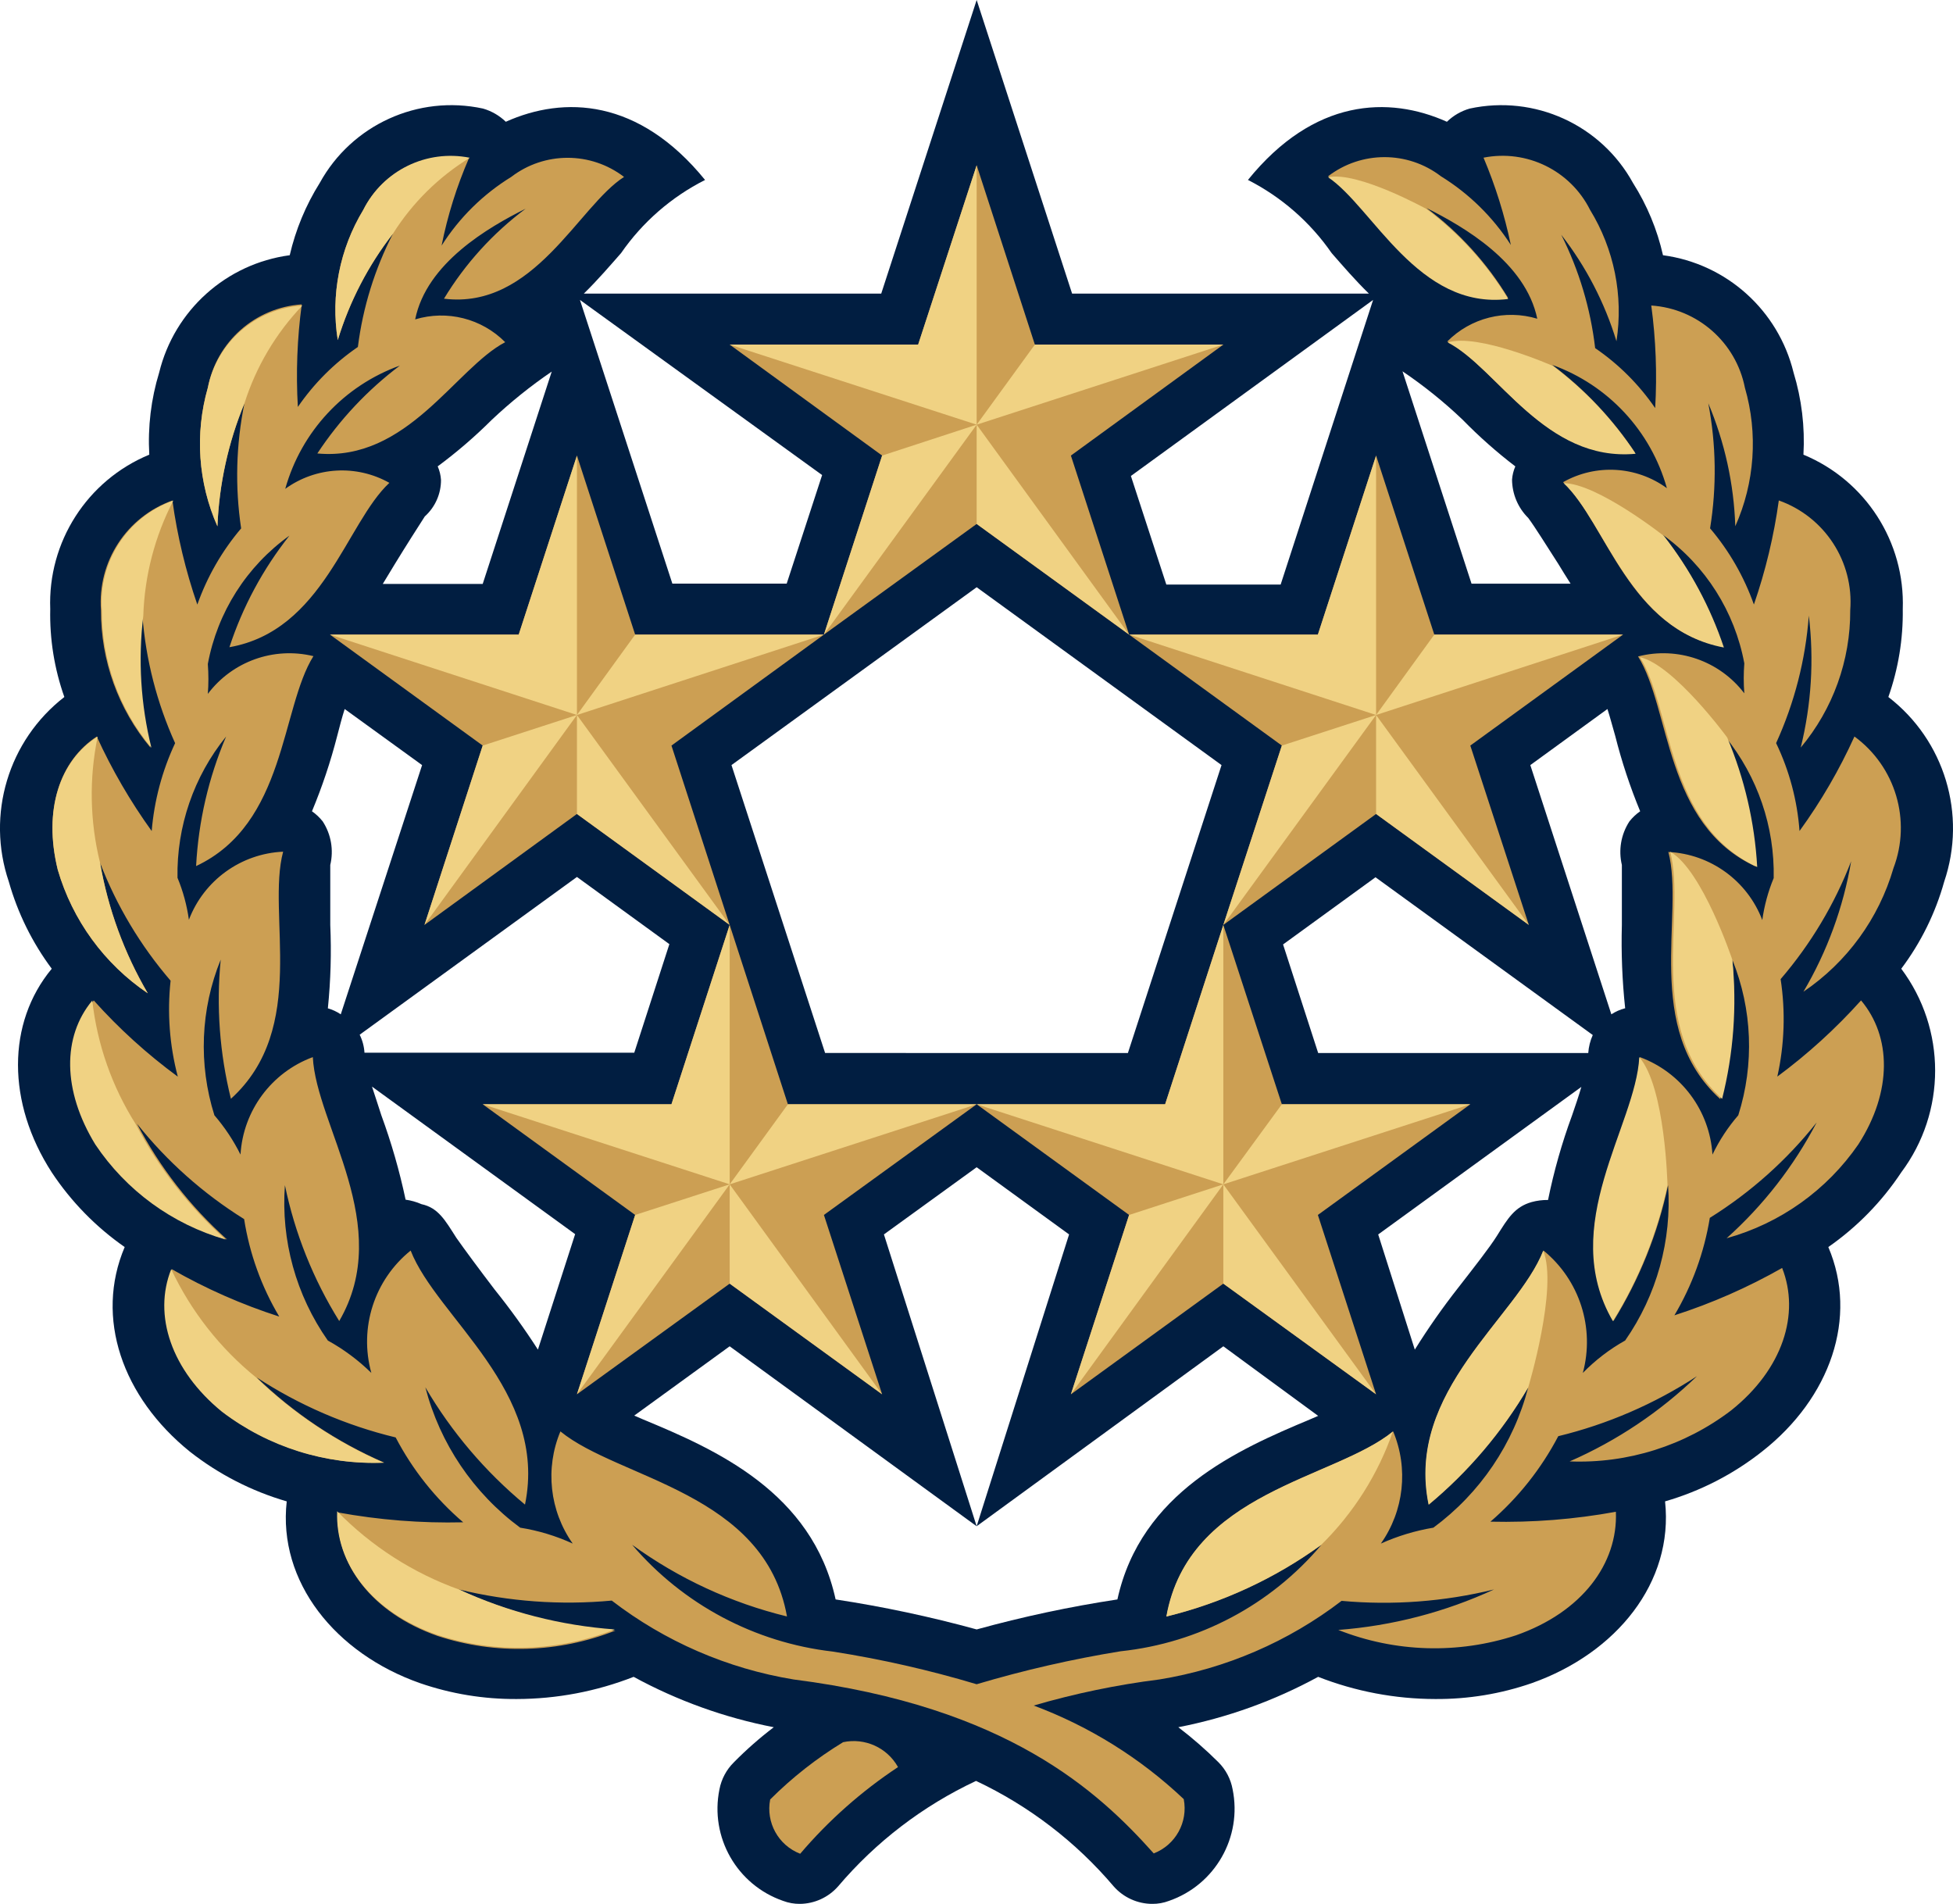 <?xml version="1.0" encoding="UTF-8" standalone="no"?>
<svg
   width="106.53"
   height="103.837"
   viewBox="0 0 106.53 103.837"
   version="1.1"
   id="svg123"
   sodipodi:docname="SMALLLogos_USFL_Generals.svg"
   inkscape:version="1.1.1 (3bf5ae0d25, 2021-09-20)"
   xmlns:inkscape="http://www.inkscape.org/namespaces/inkscape"
   xmlns:sodipodi="http://sodipodi.sourceforge.net/DTD/sodipodi-0.dtd"
   xmlns="http://www.w3.org/2000/svg"
   xmlns:svg="http://www.w3.org/2000/svg"
   xmlns:rdf="http://www.w3.org/1999/02/22-rdf-syntax-ns#"
   xmlns:cc="http://creativecommons.org/ns#"
   xmlns:dc="http://purl.org/dc/elements/1.1/">
  <defs
     id="defs127" />
  <sodipodi:namedview
     id="namedview125"
     pagecolor="#ffffff"
     bordercolor="#666666"
     borderopacity="1.0"
     inkscape:pageshadow="2"
     inkscape:pageopacity="0.0"
     inkscape:pagecheckerboard="0"
     showgrid="false"
     inkscape:zoom="4.3823529"
     inkscape:cx="52.369128"
     inkscape:cy="84.771812"
     inkscape:window-width="1920"
     inkscape:window-height="1017"
     inkscape:window-x="-8"
     inkscape:window-y="-8"
     inkscape:window-maximized="1"
     inkscape:current-layer="svg123" />
  <title
     id="title2">BAAA0853-F465-4AE7-BD43-2B42F91BB2F5@0.5x</title>
  <g
     id="Final-Designs"
     stroke="none"
     stroke-width="1"
     fill="none"
     fill-rule="evenodd"
     transform="translate(-47.594,-0.25)">
    <g
       id="Assets"
       transform="translate(-1047,-8056)"
       fill-rule="nonzero">
      <g
         id="Team-Logos"
         transform="translate(139.5,7908)">
        <g
           id="Group"
           transform="translate(907.5,133)">
          <g
             id="Generals"
             transform="translate(0,15.25)">
            <path
               d="m 150.598,38.015 c 0.543,-1.539 0.809,-3.161 0.786,-4.793 0.129,-3.663 -2.03,-7.02 -5.418,-8.424 0.086,-1.514 -0.097,-3.032 -0.54,-4.482 -0.831,-3.393 -3.656,-5.931 -7.121,-6.396 -0.315,-1.398 -0.869,-2.732 -1.637,-3.942 -1.743,-3.172 -5.365,-4.822 -8.905,-4.057 -0.468,0.134 -0.895,0.381 -1.244,0.72 -3.176,-1.423 -7.252,-1.276 -10.853,3.173 1.83,0.932 3.399,2.303 4.567,3.991 0.589,0.671 1.26,1.456 2.03,2.208 h -16.189 L 100.868,0 95.662,16.014 H 79.44 c 0.769,-0.752 1.44,-1.538 2.03,-2.208 1.171,-1.691 2.746,-3.063 4.583,-3.991 C 82.436,5.365 78.36,5.218 75.184,6.641 74.835,6.303 74.408,6.056 73.94,5.921 70.401,5.156 66.779,6.806 65.035,9.978 c -0.761,1.214 -1.314,2.546 -1.637,3.942 -3.464,0.465 -6.29,3.003 -7.121,6.396 -0.444,1.45 -0.626,2.968 -0.54,4.482 -3.388,1.401 -5.544,4.763 -5.402,8.424 -0.037,1.631 0.224,3.255 0.769,4.793 -3.057,2.369 -4.273,6.416 -3.028,10.076 0.485,1.711 1.278,3.318 2.341,4.744 -2.455,2.961 -2.455,7.312 0,11.107 1.057,1.596 2.407,2.978 3.978,4.073 -1.637,3.86 -0.131,8.179 3.552,11.156 1.572,1.235 3.367,2.157 5.287,2.715 -0.491,4.384 2.652,8.293 7.268,9.913 1.695,0.585 3.477,0.878 5.271,0.867 2.185,-0.003 4.35,-0.413 6.384,-1.21 2.392,1.303 4.97,2.23 7.644,2.748 -0.771,0.585 -1.498,1.225 -2.177,1.914 -0.405,0.4 -0.679,0.913 -0.786,1.472 -0.533,2.611 0.951,5.212 3.47,6.085 0.293,0.111 0.604,0.166 0.917,0.164 0.796,-0.008 1.551,-0.353 2.079,-0.949 2.067,-2.437 4.635,-4.401 7.53,-5.758 2.887,1.361 5.449,3.324 7.513,5.758 0.531,0.6 1.294,0.945 2.095,0.949 0.313,0.003 0.624,-0.053 0.917,-0.164 2.519,-0.873 4.003,-3.474 3.47,-6.085 -0.101,-0.557 -0.37,-1.071 -0.769,-1.472 -0.688,-0.685 -1.421,-1.325 -2.193,-1.914 2.669,-0.52 5.242,-1.446 7.628,-2.748 2.034,0.796 4.199,1.206 6.384,1.21 1.794,0.013 3.576,-0.28 5.271,-0.867 4.616,-1.636 7.743,-5.496 7.268,-9.913 1.922,-0.555 3.717,-1.477 5.287,-2.715 3.732,-2.928 5.255,-7.312 3.618,-11.156 1.571,-1.095 2.921,-2.477 3.978,-4.073 2.464,-3.293 2.464,-7.814 0,-11.107 1.069,-1.422 1.863,-3.031 2.341,-4.744 1.246,-3.664 0.022,-7.714 -3.045,-10.076 z M 130.251,25.436 c -0.1,0.228 -0.161,0.471 -0.18,0.72 0.006,0.787 0.324,1.54 0.884,2.094 0.377,0.507 1.015,1.538 1.637,2.503 0.213,0.344 0.426,0.703 0.671,1.08 h -5.402 l -3.765,-11.581 c 1.163,0.785 2.258,1.666 3.274,2.634 0.898,0.919 1.86,1.772 2.881,2.552 z m -7.759,-9.078 -5.042,15.523 h -6.237 l -1.932,-5.921 z m -21.624,15.67 13.357,9.7 -5.107,15.703 H 92.601 L 87.494,41.728 Z m -8.43,-6.118 -1.932,5.921 H 84.269 L 79.228,16.357 Z M 71.469,25.436 c 1.043,-0.772 2.027,-1.62 2.946,-2.535 1.02,-0.963 2.114,-1.844 3.274,-2.634 l -3.765,11.581 h -5.451 l 0.655,-1.08 c 0.589,-0.965 1.31,-2.094 1.637,-2.601 0.566,-0.509 0.888,-1.235 0.884,-1.996 -0.017,-0.254 -0.078,-0.503 -0.18,-0.736 z m -5.991,29.558 c 0.154,-1.511 0.198,-3.03 0.131,-4.547 0,-1.243 0,-2.584 0,-3.271 0.194,-0.813 0.046,-1.67 -0.409,-2.372 -0.168,-0.214 -0.366,-0.401 -0.589,-0.556 0.556,-1.334 1.016,-2.706 1.375,-4.106 0.131,-0.507 0.262,-1.014 0.409,-1.472 l 4.223,3.059 -4.436,13.593 c -0.216,-0.145 -0.453,-0.256 -0.704,-0.327 z m 4.24,10.436 C 69.386,63.862 68.943,62.321 68.391,60.817 68.227,60.293 68.047,59.77 67.884,59.263 l 11.082,8.048 -2.03,6.298 c -0.727,-1.131 -1.514,-2.223 -2.357,-3.271 -0.835,-1.096 -1.637,-2.176 -2.095,-2.83 -0.606,-0.949 -0.982,-1.636 -1.899,-1.832 -0.276,-0.121 -0.568,-0.204 -0.868,-0.245 z m -2.243,-8.015 c -0.021,-0.341 -0.11,-0.675 -0.262,-0.981 l 11.851,-8.604 5.042,3.664 -1.915,5.921 z m 51.563,20.005 c -3.912,1.636 -9.216,3.975 -10.493,9.814 -2.589,0.393 -5.153,0.94 -7.677,1.636 -2.53,-0.695 -5.099,-1.241 -7.694,-1.636 -1.277,-5.856 -6.548,-8.179 -10.493,-9.814 l -0.491,-0.213 5.205,-3.779 13.472,9.814 -5.058,-15.916 5.058,-3.664 5.042,3.664 -5.042,15.916 13.456,-9.814 5.173,3.795 z m 5.729,-3.811 -1.997,-6.281 11.082,-8.048 c -0.147,0.507 -0.327,1.031 -0.507,1.554 -0.554,1.502 -0.992,3.044 -1.31,4.613 -0.304,-0.004 -0.607,0.035 -0.9,0.115 -0.917,0.262 -1.293,0.883 -1.882,1.832 -0.409,0.654 -1.26,1.734 -2.112,2.83 -0.852,1.085 -1.644,2.215 -2.374,3.386 z m 9.461,-16.177 h -14.732 l -1.915,-5.921 5.042,-3.664 11.851,8.604 c -0.139,0.31 -0.222,0.642 -0.246,0.981 z m 1.997,-2.437 c -0.262,0.068 -0.511,0.179 -0.737,0.327 l -4.42,-13.593 4.207,-3.059 c 0.147,0.458 0.278,0.965 0.426,1.472 0.353,1.399 0.807,2.772 1.359,4.106 -0.223,0.155 -0.422,0.343 -0.589,0.556 -0.455,0.702 -0.603,1.559 -0.409,2.372 0,0.687 0,2.028 0,3.271 -0.042,1.518 0.018,3.037 0.18,4.547 z"
               id="path32"
               fill="#011e41" />
            <path
               d="m 58.93,37.851 c 0.042,-0.544 0.042,-1.091 0,-1.636 0.522,-2.821 2.118,-5.331 4.452,-7.001 -1.443,1.819 -2.551,3.879 -3.274,6.085 5.124,-0.9 6.368,-6.772 8.725,-8.964 -1.795,-1.009 -4.013,-0.881 -5.68,0.327 0.873,-3.12 3.203,-5.625 6.253,-6.723 -1.763,1.329 -3.286,2.95 -4.502,4.793 4.911,0.458 7.53,-4.646 10.247,-6.069 -1.28,-1.291 -3.17,-1.77 -4.911,-1.243 0.622,-3.075 3.994,-5.022 6.024,-6.036 -1.786,1.335 -3.298,3.001 -4.452,4.907 4.911,0.605 7.333,-5.054 9.822,-6.641 -1.816,-1.391 -4.339,-1.391 -6.155,0 -1.534,0.944 -2.833,2.225 -3.798,3.746 0.326,-1.635 0.826,-3.231 1.49,-4.76 -2.334,-0.454 -4.686,0.694 -5.762,2.813 -1.289,2.128 -1.782,4.643 -1.391,7.099 0.641,-2.103 1.661,-4.071 3.012,-5.807 -0.995,1.933 -1.643,4.026 -1.915,6.183 -1.284,0.879 -2.394,1.988 -3.274,3.271 -0.108,-1.867 -0.037,-3.741 0.213,-5.594 -2.545,0.172 -4.652,2.042 -5.124,4.547 -0.716,2.503 -0.53,5.177 0.524,7.557 0.093,-2.305 0.592,-4.575 1.473,-6.707 -0.458,2.246 -0.519,4.554 -0.18,6.821 -1.042,1.228 -1.852,2.636 -2.39,4.155 -0.637,-1.843 -1.092,-3.744 -1.359,-5.676 -2.5,0.891 -4.094,3.342 -3.896,5.987 -0.014,2.738 0.943,5.392 2.701,7.492 -0.582,-2.353 -0.732,-4.791 -0.442,-7.197 0.187,2.403 0.791,4.755 1.784,6.952 -0.707,1.509 -1.139,3.132 -1.277,4.793 -1.164,-1.616 -2.167,-3.342 -2.996,-5.153 -2.013,1.309 -2.93,3.991 -2.128,7.263 0.801,2.75 2.538,5.134 4.911,6.739 -1.287,-2.197 -2.168,-4.607 -2.603,-7.115 0.905,2.347 2.206,4.521 3.847,6.428 -0.19,1.754 -0.057,3.528 0.393,5.234 -1.668,-1.223 -3.204,-2.615 -4.583,-4.155 -1.637,1.963 -1.637,4.907 0.164,7.852 1.682,2.512 4.198,4.349 7.104,5.185 -2.003,-1.793 -3.666,-3.932 -4.911,-6.314 1.637,2.054 3.614,3.813 5.844,5.202 0.293,1.878 0.943,3.683 1.915,5.316 -2.038,-0.655 -4.003,-1.521 -5.86,-2.584 -0.999,2.503 0,5.512 2.766,7.77 2.527,1.925 5.648,2.908 8.823,2.781 -2.579,-1.12 -4.935,-2.693 -6.957,-4.646 2.321,1.514 4.884,2.621 7.579,3.271 0.921,1.764 2.171,3.335 3.683,4.629 -2.293,0.054 -4.586,-0.127 -6.842,-0.54 -0.115,2.83 1.866,5.48 5.451,6.739 3.166,1.035 6.594,0.93 9.691,-0.294 -2.954,-0.229 -5.843,-0.989 -8.528,-2.241 2.725,0.661 5.54,0.865 8.332,0.605 2.9,2.231 6.308,3.709 9.92,4.302 11.671,1.489 16.631,6.118 19.643,9.487 1.192,-0.46 1.881,-1.708 1.637,-2.961 -2.359,-2.232 -5.142,-3.967 -8.185,-5.104 2.245,-0.655 4.538,-1.131 6.859,-1.423 3.615,-0.587 7.029,-2.059 9.936,-4.286 2.787,0.254 5.597,0.044 8.316,-0.622 -2.677,1.237 -5.554,1.985 -8.496,2.208 3.097,1.225 6.525,1.329 9.691,0.294 3.601,-1.26 5.566,-3.909 5.451,-6.739 -2.256,0.413 -4.549,0.593 -6.842,0.54 1.515,-1.308 2.77,-2.89 3.699,-4.662 2.689,-0.653 5.246,-1.76 7.563,-3.271 -2.019,1.948 -4.369,3.521 -6.941,4.646 3.17,0.125 6.284,-0.858 8.807,-2.781 2.832,-2.257 3.765,-5.267 2.783,-7.77 -1.865,1.06 -3.834,1.926 -5.877,2.584 0.97,-1.636 1.626,-3.439 1.932,-5.316 2.226,-1.388 4.197,-3.147 5.827,-5.202 -1.245,2.382 -2.908,4.521 -4.911,6.314 2.923,-0.81 5.467,-2.623 7.186,-5.12 1.866,-2.895 1.801,-5.889 0.147,-7.852 -1.378,1.536 -2.908,2.928 -4.567,4.155 0.39,-1.745 0.451,-3.548 0.18,-5.316 1.64,-1.908 2.941,-4.082 3.847,-6.428 -0.426,2.511 -1.308,4.922 -2.603,7.115 2.373,-1.606 4.11,-3.99 4.911,-6.739 0.987,-2.599 0.116,-5.538 -2.128,-7.181 -0.822,1.814 -1.825,3.541 -2.996,5.153 -0.122,-1.663 -0.555,-3.289 -1.277,-4.793 1.001,-2.194 1.605,-4.547 1.784,-6.952 0.29,2.406 0.14,4.845 -0.442,7.197 1.758,-2.1 2.715,-4.754 2.701,-7.492 0.204,-2.646 -1.393,-5.1 -3.896,-5.987 -0.267,1.932 -0.722,3.833 -1.359,5.676 -0.538,-1.518 -1.347,-2.926 -2.39,-4.155 0.366,-2.262 0.333,-4.571 -0.098,-6.821 0.897,2.127 1.397,4.4 1.473,6.707 1.062,-2.378 1.248,-5.055 0.524,-7.557 -0.491,-2.477 -2.586,-4.315 -5.107,-4.482 0.25,1.854 0.321,3.727 0.213,5.594 -0.879,-1.283 -1.99,-2.393 -3.274,-3.271 -0.251,-2.153 -0.877,-4.246 -1.85,-6.183 1.351,1.735 2.371,3.704 3.012,5.807 0.385,-2.483 -0.126,-5.022 -1.44,-7.165 -1.075,-2.148 -3.454,-3.313 -5.811,-2.846 0.649,1.535 1.148,3.129 1.49,4.76 -0.975,-1.518 -2.278,-2.798 -3.814,-3.746 -1.816,-1.391 -4.339,-1.391 -6.155,0 2.439,1.636 4.911,7.246 9.822,6.641 -1.155,-1.906 -2.667,-3.573 -4.452,-4.907 2.03,1.014 5.402,2.961 6.04,6.036 -1.741,-0.526 -3.631,-0.048 -4.911,1.243 2.701,1.423 5.304,6.543 10.247,6.069 -1.221,-1.844 -2.749,-3.465 -4.518,-4.793 3.05,1.098 5.38,3.603 6.253,6.723 -1.66,-1.21 -3.875,-1.338 -5.664,-0.327 2.341,2.192 3.585,8.064 8.725,8.964 -0.737,-2.2 -1.844,-4.258 -3.274,-6.085 2.325,1.677 3.913,4.184 4.436,7.001 -0.042,0.544 -0.042,1.091 0,1.636 -1.351,-1.774 -3.634,-2.566 -5.795,-2.012 1.784,2.863 1.44,9.16 6.4,11.45 -0.137,-2.432 -0.69,-4.822 -1.637,-7.066 1.758,2.178 2.692,4.906 2.635,7.704 -0.304,0.734 -0.513,1.503 -0.622,2.29 -0.817,-2.145 -2.829,-3.603 -5.124,-3.713 0.9,3.419 -1.424,9.618 2.832,13.478 0.659,-2.478 0.881,-5.052 0.655,-7.606 1.095,2.705 1.211,5.708 0.327,8.489 -0.562,0.649 -1.035,1.369 -1.408,2.143 -0.15,-2.4 -1.704,-4.485 -3.961,-5.316 -0.18,3.713 -4.469,9.193 -1.44,14.395 1.413,-2.28 2.421,-4.787 2.979,-7.41 0.21,3.009 -0.616,5.998 -2.341,8.473 -0.85,0.475 -1.627,1.07 -2.308,1.767 0.664,-2.453 -0.176,-5.066 -2.144,-6.674 -1.424,3.648 -7.53,7.655 -6.253,13.855 2.164,-1.801 3.998,-3.966 5.418,-6.396 -0.795,3.069 -2.621,5.772 -5.173,7.655 -0.988,0.165 -1.951,0.456 -2.865,0.867 1.261,-1.788 1.515,-4.099 0.671,-6.118 -3.176,2.601 -11.147,3.271 -12.359,10.093 3.043,-0.742 5.912,-2.07 8.447,-3.909 -2.763,3.276 -6.687,5.357 -10.951,5.807 -2.655,0.431 -5.279,1.032 -7.857,1.799 -2.576,-0.772 -5.201,-1.368 -7.857,-1.783 -4.25,-0.49 -8.157,-2.571 -10.935,-5.823 2.534,1.84 5.403,3.168 8.447,3.909 -1.211,-6.772 -9.183,-7.492 -12.359,-10.093 -0.844,2.019 -0.59,4.329 0.671,6.118 -0.911,-0.418 -1.875,-0.71 -2.865,-0.867 -2.552,-1.884 -4.378,-4.586 -5.173,-7.655 1.425,2.432 3.265,4.596 5.435,6.396 1.277,-6.199 -4.813,-10.207 -6.237,-13.855 -1.983,1.598 -2.826,4.221 -2.144,6.674 -0.708,-0.693 -1.506,-1.288 -2.374,-1.767 -1.735,-2.47 -2.562,-5.464 -2.341,-8.473 0.542,2.625 1.546,5.134 2.963,7.41 3.028,-5.202 -1.26,-10.681 -1.44,-14.395 -2.254,0.833 -3.802,2.919 -3.945,5.316 -0.384,-0.77 -0.862,-1.49 -1.424,-2.143 -0.878,-2.783 -0.757,-5.786 0.344,-8.489 -0.248,2.543 -0.059,5.11 0.557,7.59 4.256,-3.86 1.932,-10.06 2.848,-13.478 -2.301,0.104 -4.32,1.562 -5.14,3.713 -0.109,-0.787 -0.318,-1.556 -0.622,-2.29 -0.05,-2.8 0.889,-5.528 2.652,-7.704 -0.956,2.241 -1.51,4.633 -1.637,7.066 4.911,-2.306 4.616,-8.604 6.4,-11.45 -2.16,-0.525 -4.426,0.286 -5.762,2.061 z"
               id="path34"
               fill="#cc9f53" />
            <path
               d="m 93.583,95.02 c -1.446,0.88 -2.781,1.928 -3.978,3.124 -0.245,1.253 0.445,2.501 1.637,2.961 1.548,-1.818 3.345,-3.409 5.336,-4.727 -0.592,-1.061 -1.807,-1.612 -2.996,-1.358 z"
               id="path36"
               fill="#cc9f53" />
            <path
               d="m 73.22,8.604 c -2.358,-0.473 -4.741,0.694 -5.811,2.846 -1.289,2.128 -1.782,4.643 -1.391,7.099 0.641,-2.103 1.661,-4.071 3.012,-5.807 1.061,-1.682 2.495,-3.098 4.191,-4.138 z"
               id="path38"
               fill="#f0d283" />
            <path
               d="m 64.086,16.668 c -2.538,0.151 -4.655,1.991 -5.156,4.482 -0.716,2.503 -0.53,5.177 0.524,7.557 0.093,-2.305 0.592,-4.575 1.473,-6.707 0.632,-1.995 1.713,-3.819 3.159,-5.333 z"
               id="path40"
               fill="#f0d283" />
            <path
               d="m 57.047,27.301 c -2.5,0.891 -4.094,3.342 -3.896,5.987 -0.014,2.738 0.943,5.392 2.701,7.492 -0.582,-2.353 -0.732,-4.791 -0.442,-7.197 0.071,-2.189 0.63,-4.335 1.637,-6.281 z"
               id="path42"
               fill="#f0d283" />
            <path
               d="m 52.922,40.174 c -2.063,1.309 -2.979,3.991 -2.177,7.263 0.801,2.75 2.538,5.134 4.911,6.739 -1.287,-2.197 -2.168,-4.607 -2.603,-7.115 -0.559,-2.257 -0.604,-4.61 -0.131,-6.886 z"
               id="path44"
               fill="#f0d283" />
            <path
               d="m 52.628,54.568 c -1.637,1.963 -1.637,4.907 0.164,7.852 1.682,2.512 4.198,4.349 7.104,5.185 -2.003,-1.793 -3.666,-3.932 -4.911,-6.314 -1.283,-2.035 -2.089,-4.333 -2.357,-6.723 z"
               id="path46"
               fill="#f0d283" />
            <path
               d="m 56.933,69.225 c -0.999,2.503 0,5.512 2.766,7.77 2.527,1.925 5.648,2.908 8.823,2.781 C 65.944,78.655 63.587,77.082 61.565,75.13 59.597,73.534 58.013,71.516 56.933,69.225 Z"
               id="path48"
               fill="#f0d283" />
            <path
               d="m 65.985,82.425 c -0.115,2.83 1.866,5.48 5.451,6.739 3.166,1.035 6.594,0.93 9.691,-0.294 -2.939,-0.213 -5.816,-0.949 -8.496,-2.176 -2.51,-0.902 -4.783,-2.362 -6.646,-4.269 z"
               id="path50"
               fill="#f0d283" />
            <polygon
               id="polygon52"
               fill="#cc9f53"
               points="114.323,50.446 111.148,60.228 100.868,60.228 109.183,66.264 106.008,76.046 114.323,70.01 122.655,76.046 119.48,66.264 127.795,60.228 117.515,60.228 " />
            <polygon
               id="polygon54"
               fill="#f0d283"
               points="117.515,60.228 127.795,60.228 114.323,64.595 " />
            <polygon
               id="polygon56"
               fill="#f0d283"
               points="114.323,70.01 122.655,76.046 114.323,64.595 " />
            <polygon
               id="polygon58"
               fill="#f0d283"
               points="109.183,66.264 106.008,76.046 114.323,64.595 " />
            <polygon
               id="polygon60"
               fill="#f0d283"
               points="114.323,64.595 114.323,50.446 111.148,60.228 100.868,60.228 " />
            <polygon
               id="polygon62"
               fill="#cc9f53"
               points="122.655,24.847 119.48,34.612 109.183,34.612 117.515,40.664 114.323,50.446 122.655,44.394 130.987,50.446 127.795,40.664 136.127,34.612 125.831,34.612 " />
            <polygon
               id="polygon64"
               fill="#f0d283"
               points="125.831,34.612 136.127,34.612 122.655,38.996 " />
            <polygon
               id="polygon66"
               fill="#f0d283"
               points="122.655,44.394 130.987,50.446 122.655,38.996 " />
            <polygon
               id="polygon68"
               fill="#f0d283"
               points="117.515,40.664 114.323,50.446 122.655,38.996 " />
            <polygon
               id="polygon70"
               fill="#f0d283"
               points="122.655,38.996 122.655,24.847 119.48,34.612 109.183,34.612 " />
            <polygon
               id="polygon72"
               fill="#cc9f53"
               points="100.868,9.013 97.676,18.795 87.396,18.795 95.711,24.847 92.536,34.612 100.868,28.576 109.183,34.612 106.008,24.847 114.323,18.795 104.043,18.795 " />
            <polygon
               id="polygon74"
               fill="#f0d283"
               points="104.043,18.795 114.323,18.795 100.868,23.162 " />
            <polygon
               id="polygon76"
               fill="#f0d283"
               points="100.868,28.576 109.183,34.612 100.868,23.162 " />
            <polygon
               id="polygon78"
               fill="#f0d283"
               points="95.711,24.847 92.536,34.612 100.868,23.162 " />
            <polygon
               id="polygon80"
               fill="#f0d283"
               points="100.868,23.162 100.868,9.013 97.676,18.795 87.396,18.795 " />
            <polygon
               id="polygon82"
               fill="#cc9f53"
               points="79.064,24.847 75.888,34.612 65.592,34.612 73.924,40.664 70.748,50.446 79.064,44.394 87.396,50.446 84.22,40.664 92.536,34.612 82.24,34.612 " />
            <polygon
               id="polygon84"
               fill="#f0d283"
               points="82.24,34.612 92.536,34.612 79.064,38.996 " />
            <polygon
               id="polygon86"
               fill="#f0d283"
               points="79.064,44.394 87.396,50.446 79.064,38.996 " />
            <polygon
               id="polygon88"
               fill="#f0d283"
               points="73.924,40.664 70.748,50.446 79.064,38.996 " />
            <polygon
               id="polygon90"
               fill="#f0d283"
               points="79.064,38.996 79.064,24.847 75.888,34.612 65.592,34.612 " />
            <polygon
               id="polygon92"
               fill="#cc9f53"
               points="87.396,50.446 84.22,60.228 73.924,60.228 82.24,66.264 79.064,76.046 87.396,70.01 95.711,76.046 92.536,66.264 100.868,60.228 90.571,60.228 " />
            <polygon
               id="polygon94"
               fill="#f0d283"
               points="90.571,60.228 100.868,60.228 87.396,64.595 " />
            <polygon
               id="polygon96"
               fill="#f0d283"
               points="87.396,70.01 95.711,76.046 87.396,64.595 " />
            <polygon
               id="polygon98"
               fill="#f0d283"
               points="82.24,66.264 79.064,76.046 87.396,64.595 " />
            <polygon
               id="polygon100"
               fill="#f0d283"
               points="87.396,64.595 87.396,50.446 84.22,60.228 73.924,60.228 " />
            <path
               d="m 120.036,9.667 c 2.439,1.636 4.911,7.246 9.822,6.641 -1.155,-1.906 -2.667,-3.573 -4.452,-4.907 0,0 -3.749,-2.077 -5.369,-1.734 z"
               id="path102"
               fill="#f0d283" />
            <path
               d="m 123.572,78.074 c -3.176,2.601 -11.147,3.271 -12.359,10.093 3.043,-0.742 5.912,-2.07 8.447,-3.909 1.763,-1.733 3.102,-3.849 3.912,-6.183 z"
               id="path104"
               fill="#f0d283" />
            <path
               d="m 130.954,75.669 c 0,0 1.637,-5.431 0.818,-7.459 -1.424,3.648 -7.53,7.655 -6.253,13.855 2.17,-1.8 4.009,-3.964 5.435,-6.396 z"
               id="path106"
               fill="#f0d283" />
            <path
               d="m 135.571,72.054 c -3.028,-5.202 1.26,-10.681 1.44,-14.395 1.424,1.636 1.539,6.985 1.539,6.985 -0.558,2.623 -1.566,5.13 -2.979,7.41"
               id="path108"
               fill="#f0d283" />
            <path
               d="m 142.086,52.344 c 0,0 -1.637,-4.907 -3.388,-5.889 0.9,3.419 -1.424,9.618 2.832,13.478 0.624,-2.479 0.813,-5.047 0.557,-7.59 z"
               id="path110"
               fill="#f0d283" />
            <path
               d="m 137.044,35.839 c 1.784,2.863 1.44,9.16 6.4,11.45 -0.137,-2.432 -0.69,-4.822 -1.637,-7.066 0,0 -2.897,-3.958 -4.763,-4.384 z"
               id="path112"
               fill="#f0d283" />
            <path
               d="m 132.886,26.352 c 1.817,0 5.467,2.879 5.467,2.879 1.43,1.827 2.537,3.885 3.274,6.085 -5.156,-0.965 -6.4,-6.772 -8.741,-8.964 z"
               id="path114"
               fill="#f0d283" />
            <path
               d="m 126.567,18.68 c 1.637,-0.523 5.729,1.276 5.729,1.276 1.769,1.328 3.297,2.949 4.518,4.793 -4.944,0.458 -7.497,-4.646 -10.247,-6.069 z"
               id="path116"
               fill="#f0d283" />
          </g>
        </g>
      </g>
    </g>
  </g>
</svg>
